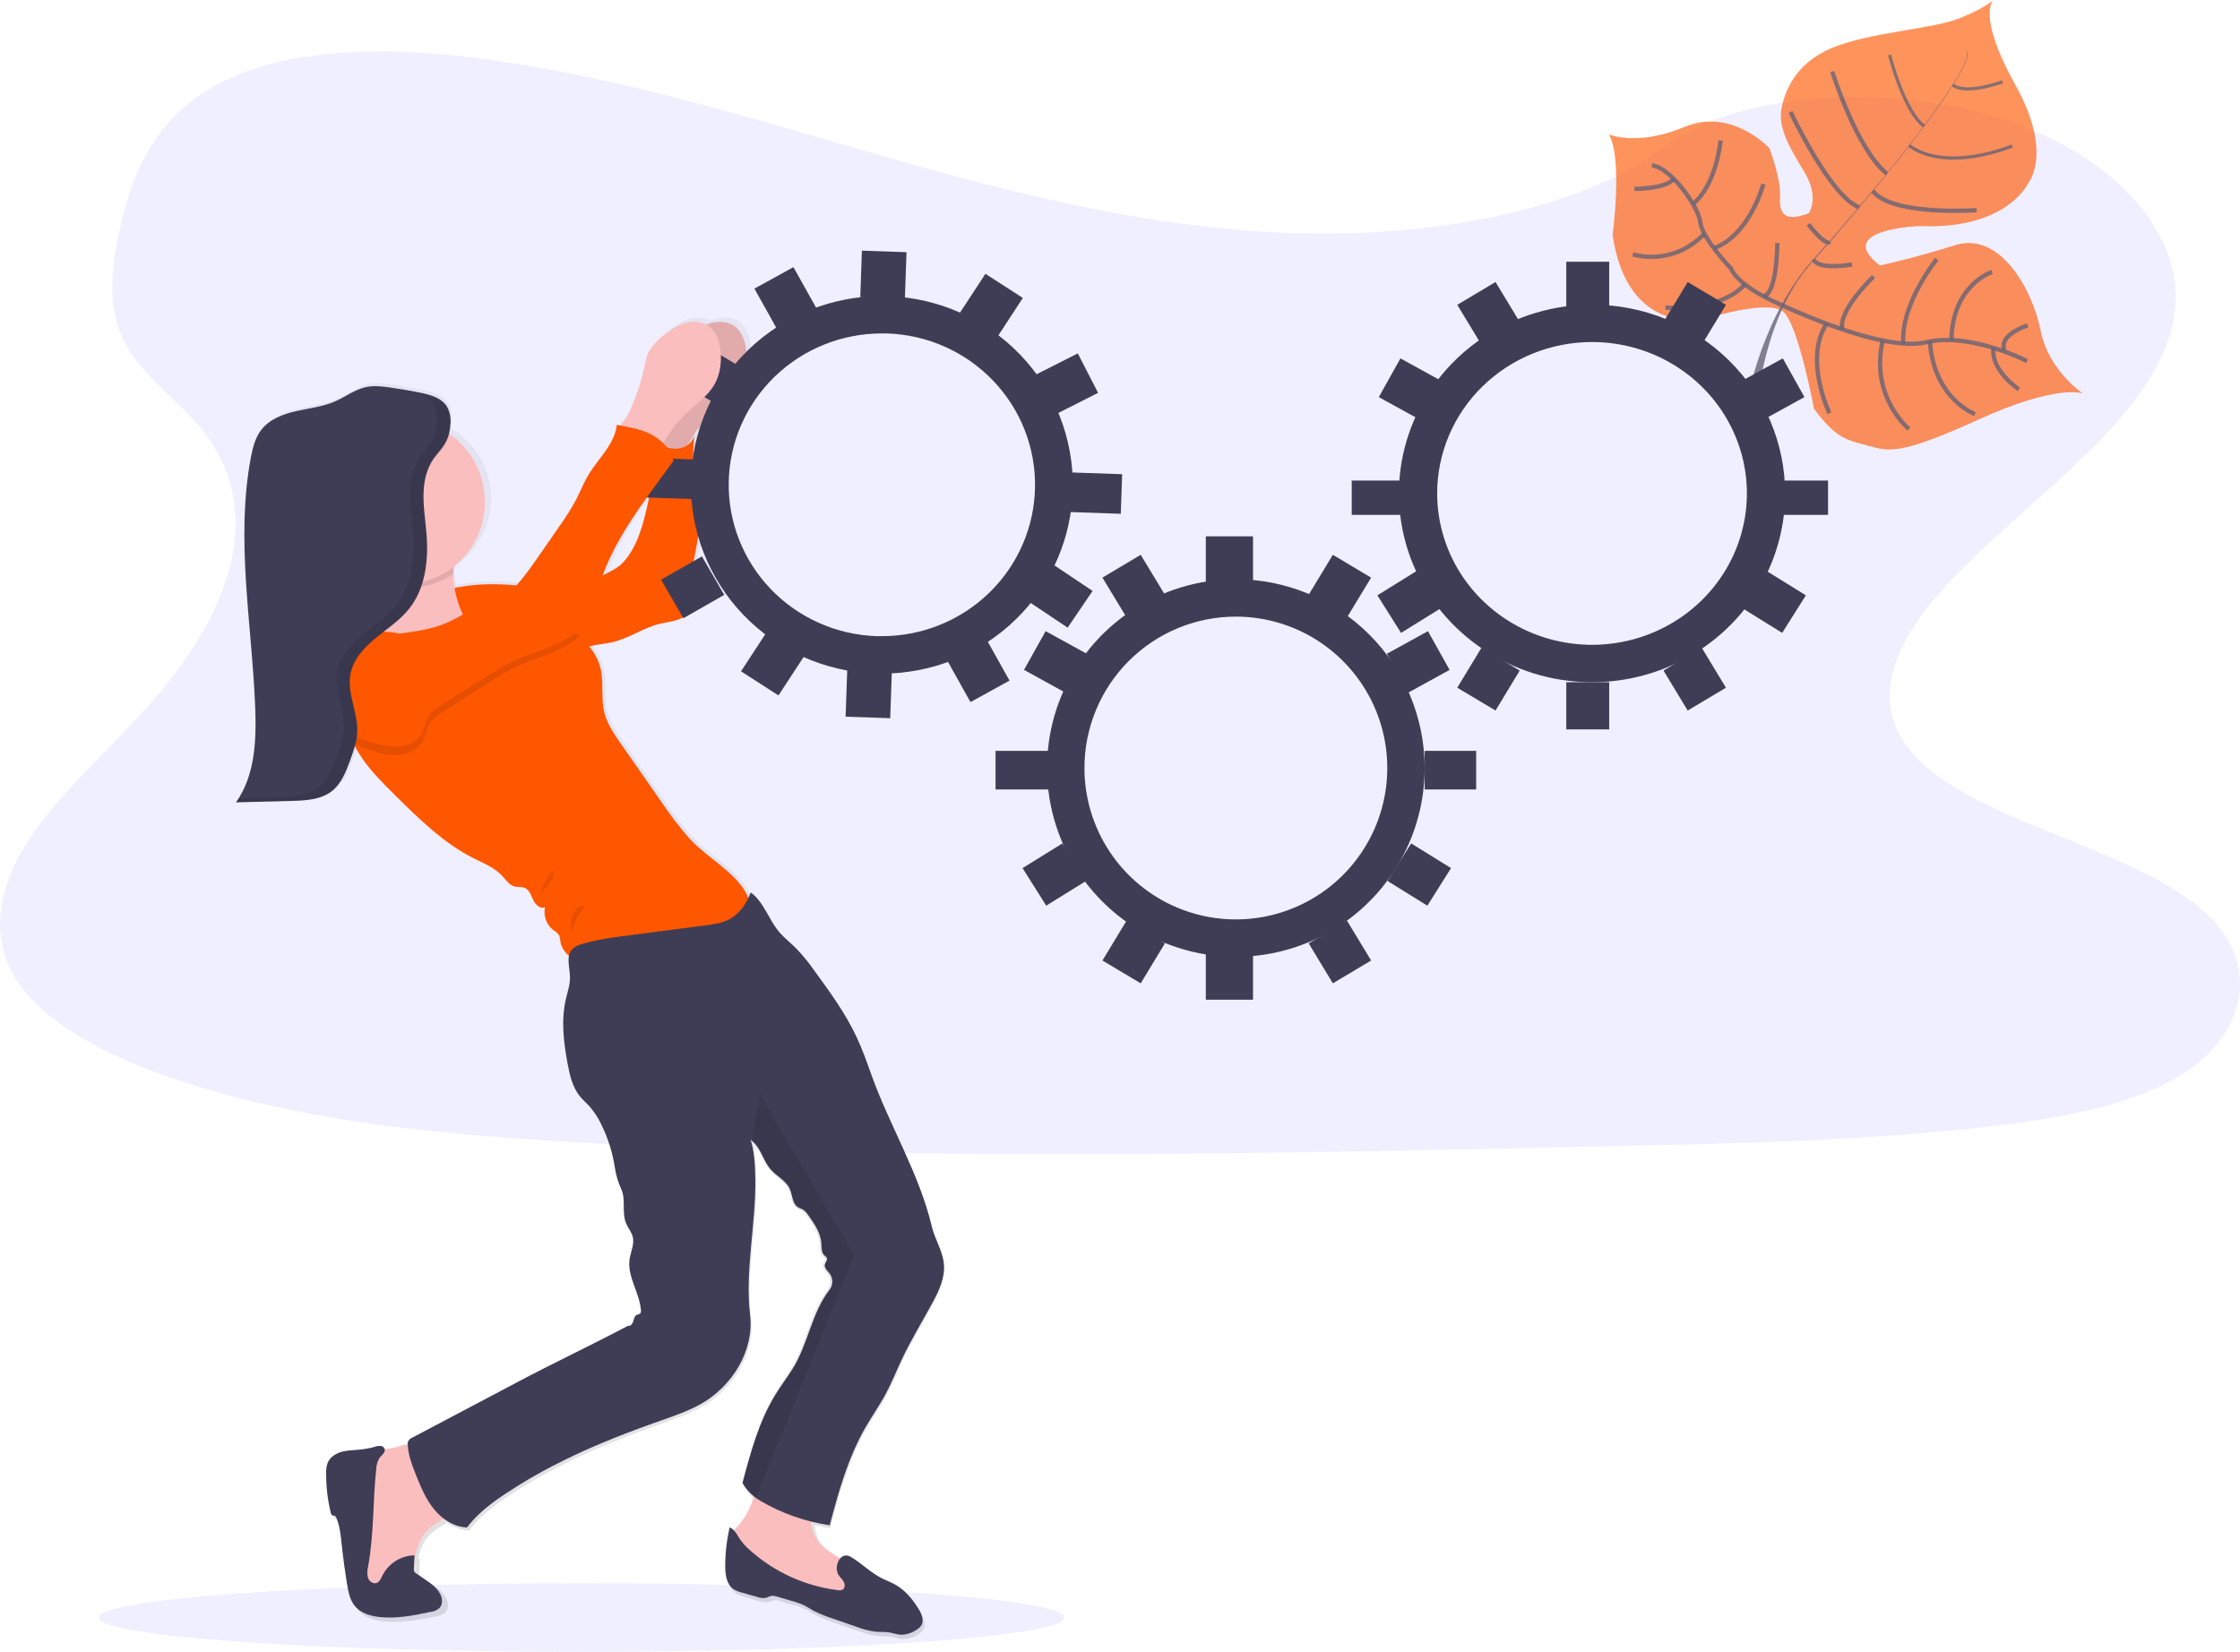 <svg viewBox="0 0 522 385" fill="none" xmlns="http://www.w3.org/2000/svg">
<g id="progress">
<path id="Vector" opacity="0.1" d="M303.287 54.385C269.822 53.53 237.95 45.584 207.516 36.892C177.081 28.199 146.937 18.549 114.274 13.942C93.265 10.978 69.237 10.558 52.314 18.846C36.021 26.812 30.757 40.562 27.929 53.361C25.799 62.97 24.547 73.08 30.38 82.075C34.434 88.321 41.621 93.568 46.595 99.553C63.901 120.368 51.667 146.031 32.919 166.355C24.128 175.887 13.916 184.979 7.127 195.131C0.338 205.283 -2.8 216.903 3.141 227.26C9.025 237.499 23.053 245.224 38.249 250.645C69.113 261.657 105.468 264.805 140.944 266.592C219.45 270.544 298.369 268.829 377.082 267.104C406.214 266.469 435.469 265.829 464.125 262.496C480.04 260.659 496.468 257.735 508.024 250.686C522.688 241.737 526.323 226.584 516.493 215.363C500.009 196.539 454.446 191.86 442.91 171.659C436.571 160.539 443.081 148.156 452.3 137.84C472.072 115.719 505.211 96.312 506.954 71.022C508.153 53.658 492.222 36.262 467.589 28.046C441.772 19.435 405.966 20.515 386.927 34.772C367.305 49.47 332.837 55.122 303.287 54.385Z" fill="#6C63FF"/>
<g id="Group" opacity="0.8">
<path id="Vector_2" opacity="0.8" d="M485.407 91.707C485.407 91.707 479.575 89.356 461.023 97.802C442.47 106.248 440.154 105.175 435.35 103.882C430.547 102.589 427.868 102.287 422.719 95.237C422.719 95.237 419.099 75.703 415.573 72.66C412.046 69.618 397.124 74.389 397.124 74.389C397.124 74.389 379.223 78.474 375.79 54.722C375.79 54.722 378.21 36.825 374.911 31.33C374.911 31.33 381.57 34.178 392.553 29.58C403.535 24.983 412.325 34.537 412.325 34.537C412.325 34.537 415.097 41.654 414.807 45.892C414.518 50.13 416.271 51.731 421.529 49.678C421.529 49.678 424.115 46.046 420.459 40.042C416.803 34.039 414.213 29.565 415.231 24.901C416.25 20.237 419.171 13.777 428.567 10.534C437.962 7.291 450.728 6.686 456.855 4.182C462.982 1.678 464.461 0 464.461 0C464.461 0 460.692 3.751 469.575 19.636C478.458 35.522 472.796 42.423 472.796 42.423C472.796 42.423 468.07 53.599 447.212 52.685C447.212 52.685 427.114 53.414 438.07 61.87C438.07 61.87 445.087 60.453 455.583 57.144C466.08 53.834 473.644 67.493 475.526 76.996C477.408 86.499 485.407 91.707 485.407 91.707Z" fill="#FF5700"/>
<path id="Vector_3" opacity="0.8" d="M458.396 12.027L458.505 11.996C459.311 15.029 450.33 27.21 442.651 36.897L442.563 36.83C453.391 23.166 459.037 14.357 458.396 12.027Z" fill="#444053"/>
<path id="Vector_4" opacity="0.8" d="M442.719 36.63L442.765 36.753C436.633 44.491 428.918 53.727 422.744 60.566C422.155 61.218 421.571 61.901 421.012 62.619L420.831 62.48C421.4 61.777 421.984 61.09 422.574 60.428C428.747 53.578 436.591 44.363 442.719 36.63Z" fill="#444053"/>
<path id="Vector_5" opacity="0.8" d="M420.981 62.275L421.105 62.48C409.869 76.401 409.125 98.013 409.099 98.202L406.731 95.514C406.757 95.298 409.668 76.288 420.981 62.275Z" fill="#444053"/>
<path id="Vector_6" opacity="0.8" d="M472.383 84.159C472.383 84.159 459.135 77.324 448.81 79.777C438.484 82.23 415.242 71.106 415.242 71.106C415.242 71.106 405.371 67.129 403.385 62.593C403.385 62.593 396.617 55.487 396.229 51.818C395.841 48.149 389.233 38.893 384.952 38.559" stroke="#444053" stroke-miterlimit="10"/>
<path id="Vector_7" opacity="0.8" d="M470.464 90.737C470.464 90.737 463.794 86.278 464.57 81.075" stroke="#444053" stroke-miterlimit="10"/>
<path id="Vector_8" opacity="0.8" d="M460.232 96.499C460.232 96.499 450.687 93.061 449.73 79.567" stroke="#444053" stroke-miterlimit="10"/>
<path id="Vector_9" opacity="0.8" d="M444.833 99.988C444.833 99.988 435.712 92.481 438.742 79.361" stroke="#444053" stroke-miterlimit="10"/>
<path id="Vector_10" opacity="0.8" d="M426.328 96.319C426.328 96.319 420.257 83.682 425.661 75.462" stroke="#444053" stroke-miterlimit="10"/>
<path id="Vector_11" opacity="0.8" d="M472.538 75.826C472.538 75.826 465.635 78.002 467.119 81.604" stroke="#444053" stroke-miterlimit="10"/>
<path id="Vector_12" opacity="0.8" d="M464.208 63.399C464.208 63.399 454.973 66.303 454.756 79.269" stroke="#444053" stroke-miterlimit="10"/>
<path id="Vector_13" opacity="0.8" d="M451.333 60.407C451.333 60.407 442.931 70.7 443.525 80.054" stroke="#444053" stroke-miterlimit="10"/>
<path id="Vector_14" opacity="0.8" d="M436.617 64.445C436.617 64.445 428.267 72.363 429.332 76.76" stroke="#444053" stroke-miterlimit="10"/>
<path id="Vector_15" opacity="0.8" d="M431.581 61.649C431.581 61.649 423.753 63.04 422.662 60.489" stroke="#444053" stroke-miterlimit="10"/>
<path id="Vector_16" opacity="0.8" d="M421.411 52.27C421.411 52.27 425.366 57.467 426.385 56.303" stroke="#444053" stroke-miterlimit="10"/>
<path id="Vector_17" opacity="0.8" d="M460.615 48.981C460.615 48.981 440.884 50.402 436.421 44.501" stroke="#444053" stroke-miterlimit="10"/>
<path id="Vector_18" opacity="0.8" d="M417.258 26.081C417.258 26.081 426.519 45.799 433.241 48.314" stroke="#444053" stroke-miterlimit="10"/>
<path id="Vector_19" opacity="0.8" d="M426.979 16.686C426.979 16.686 432.667 34.824 439.709 40.489" stroke="#444053" stroke-miterlimit="10"/>
<path id="Vector_20" opacity="0.8" d="M468.918 34.013C468.918 34.013 453.923 40.401 444.906 33.937" stroke="#444053" stroke-width="0.75" stroke-miterlimit="10"/>
<path id="Vector_21" opacity="0.8" d="M440.34 12.817C440.34 12.817 443.768 26.158 448.386 29.375" stroke="#444053" stroke-width="0.75" stroke-miterlimit="10"/>
<path id="Vector_22" opacity="0.8" d="M466.654 19.062C466.654 19.062 458.22 22.227 455.071 19.801" stroke="#444053" stroke-width="0.75" stroke-miterlimit="10"/>
<path id="Vector_23" opacity="0.8" d="M414.187 56.626C414.187 56.626 414.187 68.248 410.997 69.074" stroke="#444053" stroke-miterlimit="10"/>
<path id="Vector_24" opacity="0.8" d="M388.117 71.685C388.117 71.685 400.785 72.763 406.622 66.277" stroke="#444053" stroke-miterlimit="10"/>
<path id="Vector_25" opacity="0.8" d="M410.919 42.895C410.919 42.895 407.858 54.697 399.404 57.857" stroke="#444053" stroke-miterlimit="10"/>
<path id="Vector_26" opacity="0.8" d="M380.521 59.268C380.521 59.268 389.487 62.347 397.196 54.486" stroke="#444053" stroke-miterlimit="10"/>
<path id="Vector_27" opacity="0.8" d="M400.955 32.761C400.955 32.761 400.107 42.772 394.621 47.457" stroke="#444053" stroke-miterlimit="10"/>
<path id="Vector_28" opacity="0.8" d="M380.862 44.014C380.862 44.014 388.303 44.06 390.045 41.659" stroke="#444053" stroke-miterlimit="10"/>
</g>
<path id="Vector_29" opacity="0.1" d="M135.5 385C197.632 385 248 381.418 248 377C248 372.582 197.632 369 135.5 369C73.368 369 23 372.582 23 377C23 381.418 73.368 385 135.5 385Z" fill="#6C63FF"/>
<path id="Vector_30" d="M201.579 333.607C203.126 330.843 204.978 328.238 206.473 325.437C207.84 322.873 208.908 320.155 210.141 317.519C212.25 313.007 214.85 308.74 217.217 304.35C218.765 301.473 220.261 298.34 219.962 295.088C219.678 292.011 217.862 289.345 217.161 286.37C214.303 274.16 207.428 262.949 203.234 251.139C202.161 248.144 201.119 245.129 199.778 242.236C197.199 236.672 193.589 231.672 189.978 226.713C188.677 224.818 187.228 223.028 185.646 221.359C184.351 220.072 182.896 218.939 181.72 217.544C179.296 214.672 178.161 210.538 175.128 208.313C175.077 208.446 175.02 208.574 174.963 208.708C172.792 203.195 165.509 199.559 161.284 194.99C158.825 192.199 156.562 189.243 154.512 186.143L145.315 172.928C143.732 170.651 142.117 168.312 141.478 165.599C140.694 162.328 141.421 158.84 140.647 155.569C140.153 153.599 139.189 151.777 137.836 150.256C137.924 150.23 138.017 150.194 138.11 150.174C139.863 149.707 141.72 149.625 143.459 149.209C147.25 148.312 150.546 145.902 154.321 144.938C156.25 144.425 158.308 144.322 160.057 143.399C160.907 142.893 161.578 142.136 161.975 141.234C162.373 140.331 162.478 139.328 162.275 138.363C161.052 131.927 164.467 125.404 163.889 118.876C163.735 117.071 163.27 115.312 162.971 113.522C162.275 109.368 162.404 105.111 162.651 100.896C163.828 98.996 165.241 97.251 166.855 95.701C169.176 93.475 171.946 91.598 173.56 88.814C174.969 86.347 175.309 83.368 174.953 80.547C174.7 78.496 173.999 76.337 172.374 75.091C170.749 73.844 168.418 73.752 166.453 74.403C166.179 74.49 165.911 74.598 165.648 74.711C164.827 74.302 163.93 74.064 163.013 74.011C162.096 73.958 161.178 74.092 160.315 74.403C158.355 75.049 156.673 76.337 155.095 77.675C154.159 78.404 153.339 79.269 152.66 80.239C151.665 81.778 151.376 83.675 150.999 85.486C150.199 88.98 149.032 92.382 147.518 95.634C147.239 96.209 146.486 97.24 145.878 98.224L144.774 97.999C144.294 102.568 140.446 105.922 138.105 109.87C136.965 111.788 136.165 113.886 135.139 115.871C133.968 118.031 132.66 120.115 131.224 122.112C129.831 124.163 128.437 126.195 127.041 128.209C125.291 130.854 123.397 133.401 121.367 135.84C119.474 135.686 117.581 135.548 115.693 135.517C112.525 135.472 109.36 135.752 106.249 136.353C106.068 135.265 105.956 134.167 105.914 133.066C105.914 132.999 105.914 132.932 105.914 132.866C105.914 132.599 105.945 132.281 105.981 131.937C108.662 130.152 110.843 127.721 112.322 124.87C113.801 122.019 114.529 118.842 114.438 115.635C114.347 112.429 113.44 109.298 111.801 106.534C110.162 103.771 107.846 101.466 105.068 99.834C105.17 99.258 105.236 98.675 105.264 98.091C105.264 97.747 105.264 97.398 105.264 97.065C105.264 96.891 105.264 96.716 105.228 96.552C105.196 96.207 105.137 95.864 105.052 95.527C105.011 95.363 104.965 95.198 104.908 95.014C104.798 94.692 104.655 94.383 104.48 94.091C104.469 94.073 104.457 94.056 104.444 94.04C104.377 93.932 104.31 93.824 104.232 93.722C104.155 93.619 104.165 93.639 104.134 93.598C104.08 93.523 104.021 93.451 103.959 93.383L103.83 93.25C103.773 93.188 103.716 93.127 103.654 93.07L103.51 92.942L103.33 92.783L103.164 92.66L102.979 92.522L102.798 92.403L102.613 92.286C102.551 92.245 102.484 92.209 102.417 92.173L102.226 92.065L102.019 91.963L101.829 91.87L101.602 91.773L101.416 91.691L101.168 91.598L100.993 91.532L100.725 91.439L100.565 91.388L100.271 91.296L100.132 91.255L99.812 91.168L99.688 91.132L99.353 91.05L99.255 91.024L98.883 90.942H98.822L98.275 90.824C96.016 90.362 93.743 89.964 91.456 89.629C89.584 89.352 87.665 89.116 85.818 89.532C83.27 90.096 81.145 91.809 78.762 92.87C75.946 94.132 72.82 94.465 69.818 95.157C66.816 95.85 63.727 97.034 61.844 99.481C60.41 101.347 59.837 103.722 59.409 106.035C55.84 125.337 59.688 145.138 60.415 164.758C60.699 172.394 60.353 180.559 56 186.81L68.678 186.477C69.287 186.477 69.901 186.441 70.52 186.405C71.139 186.369 71.758 186.323 72.366 186.251C73.974 186.101 75.536 185.636 76.962 184.882C77.622 184.508 78.225 184.042 78.752 183.497C80.475 181.733 81.393 179.266 82.233 176.907C82.517 176.112 82.801 175.307 83.054 174.497C83.157 174.158 83.255 173.82 83.342 173.471L83.384 173.307L83.528 173.374C84.044 174.338 84.627 175.282 85.246 176.194C87.459 179.435 90.264 182.205 93.05 184.959C98.584 190.42 104.242 195.979 111.18 199.487C113.522 200.661 116.054 201.651 117.839 203.59C118.716 204.528 119.474 205.733 120.717 206.056C121.491 206.256 122.342 206.056 123.079 206.385C124.163 206.836 124.56 208.133 125.06 209.2C125.56 210.267 126.69 211.354 127.763 210.867C127.562 211.857 127.645 212.884 128.002 213.829C128.36 214.775 128.977 215.602 129.785 216.215C130.304 216.502 130.752 216.902 131.095 217.385C131.26 217.825 131.351 218.289 131.363 218.759C131.584 220.069 132.279 221.253 133.318 222.087C132.312 223.744 133.117 226.118 133.143 228.185C133.143 229.918 132.57 231.59 132.178 233.277C131.038 238.226 131.662 243.406 132.591 248.395C133.106 251.149 133.762 254.001 135.567 256.139C136.155 256.831 136.856 257.431 137.475 258.103C138.657 259.427 139.639 260.914 140.39 262.519C141.955 265.696 143.021 269.092 143.551 272.591C143.801 274.346 144.304 276.056 145.047 277.668C146.177 280.119 145.145 283.134 146.156 285.637C146.615 286.76 147.461 287.719 147.734 288.893C148.121 290.601 147.219 292.309 146.976 294.047C146.388 298.119 149.344 301.899 149.612 306.001C149.656 306.242 149.604 306.49 149.468 306.694C149.266 306.919 148.921 306.914 148.647 307.042C148.132 307.289 147.992 307.981 147.827 308.555C147.662 309.13 147.198 309.781 146.626 309.606C138.151 314.114 129.377 318.278 120.903 322.786L117.034 324.837L96.346 335.827C96.094 335.951 95.883 336.143 95.737 336.381C95.59 336.618 95.513 336.892 95.515 337.171C95.515 337.417 95.546 337.684 95.567 337.915C94.117 338.274 92.725 338.704 91.734 338.884C91.327 338.961 90.919 339.038 90.517 339.125C90.615 338.969 90.678 338.794 90.703 338.612C90.704 338.359 90.612 338.115 90.444 337.925C90.275 337.736 90.042 337.615 89.79 337.586C89.284 337.537 88.774 337.603 88.299 337.781C87.117 338.103 85.909 338.324 84.689 338.443C83.239 338.581 81.764 338.576 80.361 338.956C78.958 339.335 77.576 340.181 77.008 341.52C76.725 342.294 76.598 343.117 76.637 343.94C76.606 347.11 76.984 350.271 77.761 353.346C77.774 353.468 77.814 353.585 77.879 353.689C77.945 353.793 78.033 353.881 78.138 353.946C78.319 354.017 78.535 353.946 78.716 354.028C78.875 354.123 78.994 354.272 79.051 354.448C79.918 356.407 80.119 358.592 80.351 360.725C80.695 363.888 81.13 367.041 81.656 370.187C81.965 372.023 82.347 373.941 83.549 375.356C84.869 376.895 86.958 377.577 88.975 377.848C93.23 378.418 97.527 377.561 101.725 376.684C102.509 376.52 103.35 376.32 103.876 375.715C104.261 375.232 104.445 374.621 104.392 374.007C104.294 371.9 102.365 370.418 100.611 369.233L98.218 367.587C98.014 367.479 97.852 367.306 97.758 367.096C97.665 366.886 97.645 366.65 97.702 366.428L97.857 363.315H97.393C97.909 361.12 98.739 359.012 100.364 357.505C101.483 356.479 102.943 355.761 104.114 354.828C105.616 355.976 107.435 356.64 109.328 356.73C112.423 352.587 116.782 349.766 121.14 346.986C124.68 344.763 128.339 342.733 132.101 340.904C135.147 339.407 138.242 338.003 141.385 336.694C145.821 334.838 150.339 333.181 154.863 331.566C157.88 330.489 160.923 329.427 163.704 327.837C170.925 323.689 176.026 315.407 175.051 307.114C173.823 296.652 176.449 285.75 176.274 275.216C176.222 272.139 176.108 269.062 175.17 266.114C175.388 266.268 175.593 266.439 175.784 266.626C177.661 268.37 178.115 271.139 179.91 273.129C181.308 274.693 183.433 275.693 184.279 277.601C184.923 279.062 184.831 281.037 186.177 281.878C186.559 282.119 187.012 282.221 187.394 282.457C187.851 282.781 188.235 283.195 188.524 283.673C189.952 285.698 191.433 287.868 191.588 290.34C191.655 291.319 191.562 292.452 192.284 293.114C192.49 293.304 192.753 293.442 192.862 293.699C193.088 294.211 192.49 294.755 192.387 295.324C192.237 296.114 193.021 296.714 193.506 297.376C193.911 297.927 194.129 298.593 194.129 299.276C194.129 299.958 193.911 300.624 193.506 301.176C189.277 306.637 188.513 313.996 184.815 319.837C183.536 321.853 182.112 323.761 180.874 325.802C177.068 332.068 175.144 339.268 173.277 346.361C174.074 347.742 175.155 348.94 176.449 349.879C175.75 352.267 174.545 354.479 172.916 356.366C172.5 356.827 172.111 357.312 171.75 357.817C171.447 357.437 171.051 357.14 170.6 356.956C169.921 359.9 169.575 362.91 169.568 365.93C169.568 367.92 169.842 370.192 171.466 371.341C172.115 371.747 172.828 372.04 173.576 372.207L177.114 373.233C177.737 373.47 178.412 373.536 179.069 373.423C179.487 373.305 179.858 373.048 180.286 372.966C180.752 372.918 181.222 372.98 181.658 373.146L184.717 374.033C185.751 374.307 186.762 374.662 187.74 375.095C188.611 375.51 189.416 376.048 190.272 376.51C191.696 377.225 193.174 377.829 194.693 378.315L199.964 380.12C201.433 380.699 202.968 381.095 204.534 381.3C205.617 381.392 206.716 381.3 207.784 381.484C208.599 381.623 209.388 381.915 210.208 381.997C211.569 382.037 212.907 381.642 214.025 380.869C214.461 380.624 214.838 380.286 215.129 379.879C215.902 378.679 215.237 377.095 214.484 375.884C213.086 373.638 211.337 371.536 209.032 370.243C208.098 369.73 207.087 369.351 206.123 368.879C203.379 367.546 201.31 365.32 198.716 363.797C198.385 363.563 197.983 363.45 197.578 363.477C197.172 363.504 196.789 363.67 196.493 363.946C194.337 362.556 192.005 361.197 190.819 358.935C190.29 357.844 189.942 356.675 189.787 355.474C191 355.761 192.222 355.987 193.455 356.187C195.461 348.453 197.653 340.581 201.579 333.607ZM152.026 114.891C151.923 115.471 151.809 116.045 151.685 116.619C150.654 121.435 149.179 126.83 145.805 130.414C144.696 131.465 143.407 132.311 141.999 132.912L141.622 133.096C144.052 126.645 147.92 120.665 152.026 114.891Z" fill="url(#paint0_linear)"/>
<path id="Vector_31" d="M155.963 86.377C156.345 84.594 156.635 82.725 157.633 81.187C158.315 80.221 159.139 79.36 160.078 78.633C161.661 77.31 163.351 76.038 165.321 75.395C167.291 74.751 169.608 74.838 171.262 76.074C172.917 77.31 173.615 79.44 173.873 81.473C174.225 84.267 173.873 87.209 172.472 89.646C170.869 92.409 168.087 94.243 165.75 96.46C164.057 98.06 162.585 99.874 161.371 101.854C160.819 102.886 160.149 103.852 159.375 104.734C158.983 105.173 158.492 105.515 157.941 105.733C157.391 105.95 156.796 106.037 156.206 105.986C155.208 105.828 154.396 105.143 153.621 104.489C152.664 103.662 150.089 102.186 150.001 100.873C149.939 99.811 151.951 97.4 152.442 96.403C153.97 93.193 155.15 89.832 155.963 86.377V86.377Z" fill="#FBBEBE"/>
<path id="Vector_32" opacity="0.1" d="M155.963 86.377C156.345 84.594 156.635 82.725 157.633 81.187C158.315 80.221 159.139 79.36 160.078 78.633C161.661 77.31 163.351 76.038 165.321 75.395C167.291 74.751 169.608 74.838 171.262 76.074C172.917 77.31 173.615 79.44 173.873 81.473C174.225 84.267 173.873 87.209 172.472 89.646C170.869 92.409 168.087 94.243 165.75 96.46C164.057 98.06 162.585 99.874 161.371 101.854C160.819 102.886 160.149 103.852 159.375 104.734C158.983 105.173 158.492 105.515 157.941 105.733C157.391 105.95 156.796 106.037 156.206 105.986C155.208 105.828 154.396 105.143 153.621 104.489C152.664 103.662 150.089 102.186 150.001 100.873C149.939 99.811 151.951 97.4 152.442 96.403C153.97 93.193 155.15 89.832 155.963 86.377V86.377Z" fill="black"/>
<path id="Vector_33" d="M103 137.701C107.063 136.618 111.255 136.104 115.459 136.175C122.471 136.277 129.692 137.981 136.37 135.824C138.094 135.224 139.77 134.495 141.385 133.642C142.728 132.97 144.097 132.278 145.127 131.179C148.448 127.648 149.878 122.332 150.917 117.585C151.957 112.839 152.226 107.965 152.494 103.116C154.223 103.925 156.044 104.724 157.961 104.561C159.877 104.398 161.789 102.933 161.779 101C161.495 105.492 161.272 110.041 162.027 114.477C162.321 116.237 162.778 117.972 162.935 119.753C163.503 126.183 160.141 132.609 161.343 138.953C161.541 139.905 161.437 140.895 161.046 141.784C160.655 142.674 159.996 143.418 159.162 143.913C157.438 144.844 155.41 144.961 153.514 145.44C149.797 146.391 146.552 148.762 142.82 149.647C141.08 150.059 139.27 150.156 137.556 150.598C135.092 151.249 132.856 152.664 130.346 153.112C128.465 153.447 126.528 153.218 124.626 153.381C122.973 153.519 121.351 153.956 119.693 153.997C115.636 154.099 111.798 151.794 109.1 148.736C106.402 145.679 104.694 141.405 103 137.701Z" fill="#FF5700"/>
<path id="Vector_34" opacity="0.1" d="M103 137.701C107.063 136.618 111.255 136.104 115.459 136.175C122.471 136.277 129.692 137.981 136.37 135.824C138.094 135.224 139.77 134.495 141.385 133.642C142.728 132.97 144.097 132.278 145.127 131.179C148.448 127.648 149.878 122.332 150.917 117.585C151.957 112.839 152.226 107.965 152.494 103.116C154.223 103.925 156.044 104.724 157.961 104.561C159.877 104.398 161.789 102.933 161.779 101C161.495 105.492 161.272 110.041 162.027 114.477C162.321 116.237 162.778 117.972 162.935 119.753C163.503 126.183 160.141 132.609 161.343 138.953C161.541 139.905 161.437 140.895 161.046 141.784C160.655 142.674 159.996 143.418 159.162 143.913C157.438 144.844 155.41 144.961 153.514 145.44C149.797 146.391 146.552 148.762 142.82 149.647C141.08 150.059 139.27 150.156 137.556 150.598C135.092 151.249 132.856 152.664 130.346 153.112C128.465 153.447 126.528 153.218 124.626 153.381C122.973 153.519 121.351 153.956 119.693 153.997C115.636 154.099 111.798 151.794 109.1 148.736C106.402 145.679 104.694 141.405 103 137.701Z" fill="#FF5700"/>
<path id="Vector_35" d="M288 143.714C294.979 143.714 301.802 145.784 307.604 149.661C313.407 153.539 317.93 159.05 320.601 165.498C323.271 171.946 323.97 179.041 322.608 185.886C321.246 192.731 317.885 199.018 312.949 203.953C308.014 208.887 301.726 212.248 294.881 213.609C288.036 214.97 280.941 214.27 274.493 211.599C268.045 208.927 262.535 204.404 258.658 198.6C254.782 192.797 252.713 185.974 252.714 178.995C252.715 169.637 256.433 160.663 263.051 154.047C269.668 147.431 278.642 143.714 288 143.714ZM288 135C279.297 135 270.79 137.581 263.554 142.416C256.319 147.251 250.679 154.123 247.349 162.163C244.019 170.203 243.148 179.051 244.846 187.586C246.544 196.121 250.735 203.961 256.889 210.114C263.043 216.268 270.884 220.458 279.419 222.155C287.955 223.852 296.802 222.98 304.842 219.649C312.881 216.318 319.753 210.678 324.587 203.441C329.421 196.205 332.001 187.697 332 178.995C331.986 167.33 327.346 156.147 319.097 147.899C310.849 139.651 299.665 135.012 288 135Z" fill="#3F3D56"/>
<path id="Vector_36" d="M292 125H281V136H292V125Z" fill="#3F3D56"/>
<path id="Vector_37" d="M319.519 134.624L310.602 129.307L304.961 138.622L313.879 143.939L319.519 134.624Z" fill="#3F3D56"/>
<path id="Vector_38" d="M337.807 156.132L332.763 147.103L323.185 152.372L328.228 161.401L337.807 156.132Z" fill="#3F3D56"/>
<path id="Vector_39" d="M332.627 211.084L338.14 202.329L328.852 196.57L323.339 205.325L332.627 211.084Z" fill="#3F3D56"/>
<path id="Vector_40" d="M248.203 161.397L253.247 152.368L243.669 147.1L238.625 156.129L248.203 161.397Z" fill="#3F3D56"/>
<path id="Vector_41" d="M253.094 205.321L247.581 196.566L238.294 202.325L243.807 211.08L253.094 205.321Z" fill="#3F3D56"/>
<path id="Vector_42" d="M262.548 143.939L271.465 138.622L265.825 129.306L256.907 134.624L262.548 143.939Z" fill="#3F3D56"/>
<path id="Vector_43" d="M292 222H281V233H292V222Z" fill="#3F3D56"/>
<path id="Vector_44" d="M313.88 214.546L304.963 219.863L310.603 229.178L319.521 223.861L313.88 214.546Z" fill="#3F3D56"/>
<path id="Vector_45" d="M256.909 223.862L265.826 229.179L271.467 219.864L262.549 214.547L256.909 223.862Z" fill="#3F3D56"/>
<path id="Vector_46" d="M245 175H232V184H245V175Z" fill="#3F3D56"/>
<path id="Vector_47" d="M332 184H344V175H332V184Z" fill="#3F3D56"/>
<path id="Vector_48" d="M371 79.714C378.138 79.714 385.115 81.784 391.05 85.661C396.985 89.538 401.61 95.05 404.342 101.498C407.073 107.946 407.787 115.041 406.394 121.886C405.001 128.731 401.564 135.018 396.516 139.953C391.469 144.887 385.038 148.248 378.037 149.609C371.036 150.97 363.78 150.27 357.186 147.599C350.592 144.927 344.956 140.404 340.991 134.6C337.027 128.797 334.911 121.974 334.912 114.995C334.913 105.637 338.716 96.663 345.484 90.047C352.251 83.431 361.43 79.714 371 79.714V79.714ZM371 71C362.1 71 353.399 73.581 345.999 78.416C338.598 83.251 332.831 90.123 329.425 98.163C326.019 106.203 325.128 115.051 326.865 123.586C328.602 132.121 332.888 139.961 339.182 146.114C345.476 152.268 353.495 156.458 362.224 158.155C370.954 159.852 380.002 158.98 388.224 155.649C396.447 152.318 403.475 146.678 408.419 139.441C413.363 132.205 416.001 123.697 416 114.995C415.986 103.33 411.24 92.147 402.804 83.899C394.368 75.651 382.93 71.012 371 71V71Z" fill="#3F3D56"/>
<path id="Vector_49" d="M375 61H365V72H375V61Z" fill="#3F3D56"/>
<path id="Vector_50" d="M402.212 71.043L393.294 65.725L387.654 75.041L396.571 80.358L402.212 71.043Z" fill="#3F3D56"/>
<path id="Vector_51" d="M420.498 92.552L415.455 83.523L405.876 88.791L410.92 97.821L420.498 92.552Z" fill="#3F3D56"/>
<path id="Vector_52" d="M415.314 147.507L420.827 138.752L411.54 132.993L406.027 141.748L415.314 147.507Z" fill="#3F3D56"/>
<path id="Vector_53" d="M330.889 97.825L335.933 88.796L326.354 83.527L321.311 92.557L330.889 97.825Z" fill="#3F3D56"/>
<path id="Vector_54" d="M335.781 141.747L330.268 132.992L320.981 138.751L326.494 147.505L335.781 141.747Z" fill="#3F3D56"/>
<path id="Vector_55" d="M345.237 80.359L354.154 75.042L348.514 65.726L339.596 71.043L345.237 80.359Z" fill="#3F3D56"/>
<path id="Vector_56" d="M375 159H365V170H375V159Z" fill="#3F3D56"/>
<path id="Vector_57" d="M396.569 150.97L387.652 156.287L393.292 165.602L402.21 160.285L396.569 150.97Z" fill="#3F3D56"/>
<path id="Vector_58" d="M339.594 160.282L348.512 165.599L354.152 156.284L345.235 150.967L339.594 160.282Z" fill="#3F3D56"/>
<path id="Vector_59" d="M328 112H315V120H328V112Z" fill="#3F3D56"/>
<path id="Vector_60" d="M414 120H426V112H414V120Z" fill="#3F3D56"/>
<path id="Vector_61" d="M205.487 77.714C205.907 77.714 206.327 77.714 206.746 77.714C216.096 78.029 224.947 81.965 231.391 88.674C237.835 95.382 241.357 104.327 241.198 113.579C241.039 122.832 237.211 131.653 230.54 138.141C223.87 144.629 214.889 148.265 205.534 148.266C205.114 148.266 204.694 148.266 204.269 148.266C194.919 147.95 186.068 144.014 179.624 137.305C173.18 130.596 169.658 121.651 169.818 112.398C169.978 103.145 173.806 94.324 180.478 87.836C187.15 81.349 196.131 77.713 205.487 77.714V77.714ZM205.487 69C193.821 68.999 182.621 73.531 174.301 81.62C165.981 89.709 161.206 100.708 161.007 112.246C160.807 123.785 165.197 134.939 173.233 143.305C181.268 151.672 192.304 156.581 203.964 156.974C204.482 156.974 205 157 205.518 157C217.184 157 228.383 152.467 236.702 144.377C245.021 136.288 249.794 125.289 249.994 113.751C250.193 102.213 245.802 91.06 237.767 82.694C229.731 74.328 218.695 69.419 207.036 69.026C206.518 69.026 206 69 205.482 69H205.487Z" fill="#3F3D56"/>
<path id="Vector_62" d="M211.25 58.78L200.853 58.421L200.473 69.282L210.87 69.641L211.25 58.78Z" fill="#3F3D56"/>
<path id="Vector_63" d="M238.363 69.438L229.637 63.817L223.674 72.932L232.4 78.553L238.363 69.438Z" fill="#3F3D56"/>
<path id="Vector_64" d="M255.89 91.562L251.165 82.365L241.408 87.3L246.133 96.498L255.89 91.562Z" fill="#3F3D56"/>
<path id="Vector_65" d="M248.797 146.288L254.613 137.729L245.533 131.653L239.717 140.213L248.797 146.288Z" fill="#3F3D56"/>
<path id="Vector_66" d="M166.155 93.733L171.511 84.883L162.123 79.288L156.767 88.138L166.155 93.733Z" fill="#3F3D56"/>
<path id="Vector_67" d="M168.78 138.65L163.578 129.669L154.05 135.102L159.252 144.084L168.78 138.65Z" fill="#3F3D56"/>
<path id="Vector_68" d="M181.114 76.771L190.212 71.765L184.901 62.261L175.803 67.267L181.114 76.771Z" fill="#3F3D56"/>
<path id="Vector_69" d="M207.832 156.528L197.435 156.17L197.054 167.031L207.451 167.389L207.832 156.528Z" fill="#3F3D56"/>
<path id="Vector_70" d="M229.944 149.123L220.846 154.13L226.157 163.634L235.255 158.627L229.944 149.123Z" fill="#3F3D56"/>
<path id="Vector_71" d="M172.687 156.459L181.413 162.08L187.376 152.965L178.65 147.343L172.687 156.459Z" fill="#3F3D56"/>
<path id="Vector_72" d="M162.443 107.117L149.855 106.683L149.532 115.914L162.12 116.348L162.443 107.117Z" fill="#3F3D56"/>
<path id="Vector_73" d="M248.595 119.315L261.183 119.749L261.506 110.519L248.918 110.085L248.595 119.315Z" fill="#3F3D56"/>
<path id="Vector_74" d="M91.113 337.544C89.817 337.701 88.561 338.092 87.405 338.696C85.836 339.651 84.868 341.336 84.178 343.036C82.447 347.303 82.086 351.986 82.013 356.597C81.95 360.311 82.076 364.113 83.409 367.577C83.775 368.673 84.409 369.661 85.255 370.451C85.999 371.034 86.861 371.45 87.781 371.671C89.769 372.193 92.075 372.193 93.701 370.941C95.511 369.527 95.966 367.039 96.348 364.781C96.871 361.735 97.598 358.522 99.867 356.399C101.551 354.834 103.962 354.052 105.186 352.112C106.645 349.806 105.877 346.797 104.946 344.23C104.135 342.008 102.948 337.497 100.615 336.36C98.283 335.223 93.539 337.106 91.113 337.544Z" fill="#FBBEBE"/>
<path id="Vector_75" d="M175.531 349.213C174.831 351.616 173.59 353.837 171.896 355.717C170.858 356.866 169.585 358.261 170.131 359.687C170.352 360.17 170.682 360.598 171.097 360.941C178.71 368.171 189.36 371.687 199.928 372.966C200.098 373.011 200.278 373.011 200.448 372.966C200.759 372.83 200.832 372.463 200.873 372.125C201.042 371.057 201.042 369.969 200.873 368.901C200.354 366.382 198.095 364.634 195.883 363.254C193.671 361.873 191.251 360.533 190.015 358.281C188.457 355.48 189.127 351.833 187.294 349.213C185.808 347.082 183.051 346.191 180.434 345.773C179.525 345.637 177.593 344.669 176.799 345.118C175.988 345.571 175.807 348.337 175.531 349.213Z" fill="#FBBEBE"/>
<path id="Vector_76" d="M89.676 338.038C89.677 337.786 89.588 337.543 89.424 337.355C89.261 337.166 89.035 337.046 88.79 337.017C88.299 336.966 87.804 337.03 87.342 337.206C86.194 337.524 85.021 337.742 83.837 337.859C82.43 337.997 80.993 337.992 79.626 338.369C78.258 338.747 76.921 339.579 76.366 340.921C76.095 341.688 75.973 342.501 76.005 343.315C75.977 346.447 76.344 349.571 77.097 352.608C77.11 352.73 77.15 352.847 77.214 352.95C77.279 353.054 77.365 353.141 77.467 353.205C77.642 353.277 77.853 353.205 78.028 353.287C78.182 353.38 78.298 353.527 78.354 353.7C79.2 355.64 79.395 357.783 79.621 359.906C79.954 363.033 80.377 366.149 80.888 369.256C81.188 371.068 81.558 372.971 82.73 374.359C84.012 375.89 86.045 376.549 88.003 376.819C92.14 377.381 96.316 376.533 100.402 375.666C101.181 375.586 101.914 375.252 102.49 374.711C102.864 374.235 103.043 373.63 102.991 373.022C102.896 370.94 101.018 369.45 99.316 368.307L96.972 366.699C96.808 366.607 96.668 366.478 96.561 366.321C96.45 366.083 96.41 365.817 96.446 365.556L96.597 362.494C95.04 362.519 93.519 362.974 92.196 363.811C90.873 364.648 89.798 365.834 89.085 367.245C88.76 367.903 88.454 368.674 87.778 368.929C86.942 369.251 86.01 368.531 85.73 367.669C85.535 366.778 85.561 365.852 85.805 364.974C87.177 357.482 86.857 349.781 87.693 342.207C87.745 341.357 88.001 340.534 88.439 339.809C88.845 339.237 89.601 338.737 89.676 338.038Z" fill="#3F3D56"/>
<path id="Vector_77" d="M195.378 367.02C195.733 367.608 196.284 368.051 196.614 368.659C196.943 369.266 196.938 370.153 196.346 370.498C195.997 370.652 195.607 370.692 195.234 370.611C187.674 369.672 180.577 366.46 174.88 361.399C173.934 360.6 173.097 359.68 172.388 358.664C171.724 357.633 171.163 356.422 170.03 356C169.353 358.937 169.007 361.94 169 364.954C169 366.938 169.273 369.205 170.895 370.354C171.545 370.757 172.259 371.048 173.006 371.214L176.543 372.213C177.167 372.449 177.842 372.515 178.5 372.404C178.917 372.291 179.288 372.028 179.715 371.951C180.181 371.901 180.651 371.961 181.09 372.126L184.143 373.017C185.176 373.28 186.187 373.625 187.166 374.048C188.036 374.46 188.844 375.001 189.694 375.459C191.118 376.174 192.597 376.775 194.117 377.257L199.492 379.122C200.961 379.703 202.497 380.097 204.064 380.297C205.146 380.39 206.242 380.297 207.313 380.482C208.127 380.621 208.915 380.915 209.739 380.998C211.096 381.035 212.43 380.64 213.549 379.869C213.985 379.625 214.362 379.29 214.656 378.885C215.428 377.685 214.764 376.103 214.007 374.892C212.612 372.656 210.866 370.56 208.559 369.282C207.622 368.767 206.613 368.385 205.65 367.917C202.911 366.587 200.836 364.367 198.246 362.847C195.8 361.425 194.225 365.129 195.378 367.02Z" fill="#3F3D56"/>
<path id="Vector_78" d="M120 151.954C117.18 153.932 113.95 155.215 110.562 155.702C108.79 155.927 107.005 156.025 105.219 155.995C97.775 155.985 90.343 155.352 83 154.1C85.924 150.811 88.879 147.314 89.984 143.002C90.531 140.728 90.644 138.367 90.316 136.049C89.873 133.075 89.179 130.146 88.24 127.295C91.373 127.467 94.513 127.385 97.632 127.05C99.412 126.867 103.767 125.212 105.301 126.465C106.738 127.629 105.654 131.748 105.628 133.648C105.628 133.716 105.628 133.784 105.628 133.851C105.709 136.736 106.318 139.579 107.423 142.235C109.673 147.371 114.483 151.589 120 151.954Z" fill="#FBBEBE"/>
<path id="Vector_79" opacity="0.1" d="M105.586 133.815C103.323 135.342 100.77 136.351 98.098 136.774C95.426 137.197 92.698 137.025 90.096 136.268C89.649 133.23 88.948 130.237 88 127.323C91.163 127.499 94.334 127.415 97.485 127.073C99.281 126.886 103.68 125.195 105.229 126.475C106.706 127.665 105.611 131.873 105.586 133.815Z" fill="black"/>
<path id="Vector_80" d="M94.5 136C104.717 136 113 127.493 113 117C113 106.507 104.717 98 94.5 98C84.283 98 76 106.507 76 117C76 127.493 84.283 136 94.5 136Z" fill="#FBBEBE"/>
<path id="Vector_81" d="M175 212.359C175.01 213.894 174.622 215.406 173.873 216.744C173.125 218.083 172.042 219.203 170.731 219.993C169.268 220.765 167.699 221.317 166.075 221.63C157.414 223.709 148.541 225.419 139.648 224.909C137.723 224.8 135.767 224.571 134.039 223.724C132.311 222.877 130.837 221.292 130.578 219.38C130.567 218.907 130.474 218.439 130.304 217.997C129.961 217.51 129.512 217.108 128.99 216.823C128.19 216.206 127.578 215.375 127.225 214.426C126.872 213.477 126.792 212.447 126.993 211.454C125.911 211.938 124.784 210.846 124.276 209.771C123.769 208.695 123.371 207.396 122.285 206.944C121.545 206.626 120.691 206.814 119.91 206.611C118.663 206.289 117.902 205.052 117.023 204.127C115.228 202.199 112.682 201.201 110.333 200.016C103.364 196.487 97.683 190.895 92.122 185.397C89.323 182.627 86.503 179.836 84.284 176.562C83.657 175.642 83.094 174.697 82.561 173.725C80.878 170.484 79.419 167.131 78.194 163.689C77.49 161.85 76.776 159.906 77.066 157.973C77.092 157.796 77.128 157.619 77.17 157.453C77.53 156.197 78.112 155.016 78.887 153.966C80.812 151.123 83.337 148.431 86.648 147.558C89.959 146.685 93.265 147.74 96.628 148.457C97.745 148.707 98.877 148.88 100.017 148.977C103.582 149.232 107.11 148.27 110.556 147.314L114.312 146.274C116.195 145.755 117.137 143.468 119.041 143.068C119.891 142.945 120.758 142.989 121.591 143.198C125.456 143.936 129.352 144.887 132.751 146.862C133.508 147.303 134.232 147.798 134.919 148.343C137.34 150.266 139.254 152.828 139.958 155.821C140.734 159.111 140.005 162.624 140.791 165.914C141.433 168.632 143.057 171.002 144.651 173.293L153.896 186.556C155.96 189.677 158.233 192.653 160.7 195.463C165.656 200.884 174.876 204.984 175 212.359Z" fill="#FF5700"/>
<path id="Vector_82" d="M149.968 86.377C150.351 84.594 150.635 82.725 151.633 81.187C152.315 80.221 153.139 79.36 154.078 78.633C155.666 77.31 157.351 76.038 159.321 75.395C161.291 74.751 163.608 74.838 165.262 76.074C166.917 77.31 167.615 79.44 167.873 81.473C168.225 84.267 167.873 87.209 166.472 89.646C164.869 92.409 162.087 94.243 159.75 96.46C158.059 98.061 156.587 99.875 155.371 101.854C154.819 102.886 154.149 103.852 153.375 104.734C152.983 105.173 152.492 105.515 151.941 105.733C151.391 105.95 150.796 106.037 150.206 105.986C149.213 105.828 148.396 105.143 147.621 104.489C146.664 103.662 144.084 102.186 144.001 100.873C143.939 99.811 145.951 97.4 146.442 96.403C147.969 93.192 149.151 89.832 149.968 86.377V86.377Z" fill="#FBBEBE"/>
<path id="Vector_83" d="M217.222 303.779C214.844 308.152 212.239 312.411 210.119 316.912C208.884 319.543 207.814 322.252 206.439 324.812C204.94 327.603 203.094 330.199 201.528 332.959C197.584 339.917 195.387 347.765 193.355 355.495C187.673 354.647 182.205 352.725 177.248 349.83C176.912 349.635 176.592 349.429 176.281 349.207C174.956 348.261 173.847 347.044 173.03 345.638C174.906 338.567 176.834 331.378 180.655 325.131C181.9 323.071 183.327 321.191 184.609 319.183C188.326 313.363 189.091 306.02 193.335 300.571C193.74 300.022 193.959 299.358 193.959 298.676C193.959 297.994 193.74 297.33 193.335 296.78C192.844 296.147 192.063 295.544 192.208 294.762C192.316 294.19 192.916 293.675 192.683 293.139C192.575 292.882 192.311 292.743 192.104 292.557C191.381 291.893 191.474 290.76 191.412 289.787C191.252 287.32 189.768 285.152 188.31 283.138C188.019 282.661 187.634 282.247 187.178 281.923C186.796 281.691 186.341 281.588 185.958 281.351C184.604 280.507 184.702 278.539 184.051 277.082C183.203 275.161 181.068 274.182 179.667 272.622C177.884 270.639 177.429 267.874 175.532 266.138C175.34 265.951 175.135 265.779 174.917 265.623C175.857 268.533 175.951 271.638 176.018 274.702C176.199 285.203 173.562 296.075 174.798 306.509C175.77 314.785 170.662 323.045 163.4 327.181C160.608 328.767 157.558 329.828 154.529 330.904C149.985 332.506 145.457 334.159 141.001 336.013C137.851 337.311 134.75 338.71 131.697 340.21C127.922 342.035 124.248 344.06 120.691 346.277C116.318 349.048 111.945 351.865 108.838 356C105.835 355.918 103.085 354.12 101.182 351.803C99.28 349.485 98.081 346.653 96.99 343.892C96.023 341.498 95.072 339.026 95 336.446C95.013 336.168 95.104 335.9 95.263 335.673C95.422 335.445 95.643 335.266 95.899 335.158L116.664 324.194L120.546 322.134C129.05 317.638 137.858 313.482 146.362 308.991C146.935 309.161 147.396 308.512 147.566 307.961C147.737 307.41 147.856 306.699 148.393 306.452C148.662 306.323 149.014 306.329 149.215 306.102C149.347 305.899 149.398 305.655 149.36 305.417C149.086 301.297 146.119 297.553 146.713 293.49C146.967 291.759 147.861 290.055 147.473 288.34C147.199 287.16 146.351 286.208 145.891 285.09C144.857 282.592 145.891 279.585 144.775 277.138C144.033 275.53 143.528 273.823 143.276 272.071C142.741 268.581 141.67 265.194 140.102 262.028C139.347 260.428 138.363 258.945 137.181 257.625C136.556 256.956 135.853 256.358 135.258 255.663C133.454 253.531 132.787 250.688 132.275 247.938C131.345 242.958 130.725 237.793 131.862 232.859C132.255 231.175 132.854 229.506 132.829 227.781C132.803 225.5 131.795 222.837 133.387 221.189C134.046 220.599 134.848 220.19 135.713 219.999C139.373 218.913 143.183 218.418 146.972 217.939L164.315 215.679C166.3 215.416 168.331 215.164 170.083 214.18C172.435 212.887 173.997 210.493 174.953 208C177.998 210.214 179.135 214.34 181.564 217.198C182.748 218.594 184.211 219.721 185.508 221.004C187.095 222.668 188.548 224.454 189.856 226.344C193.474 231.293 197.093 236.279 199.677 241.83C201.027 244.714 202.071 247.722 203.146 250.714C207.38 262.492 214.281 273.672 217.144 285.847C217.847 288.824 219.672 291.512 219.956 294.556C220.277 297.785 218.778 300.906 217.222 303.779Z" fill="#3F3D56"/>
<path id="Vector_84" opacity="0.1" d="M126.6 206.238C126.202 207.086 125.996 208.036 126 209C126.363 206.935 128.823 205.791 128.983 203.749C129.055 202.806 128.905 202.851 128.403 203.347C127.639 204.112 127.305 205.429 126.6 206.238Z" fill="black"/>
<path id="Vector_85" opacity="0.1" d="M134.437 211.669C133.942 212.182 133.571 212.853 133.367 213.608C132.968 214.671 132.892 215.874 133.151 217C133.497 216.802 133.612 216.282 133.718 215.83C133.888 215.125 134.134 214.452 134.451 213.828C134.728 213.263 136.005 212.002 136 211.409C135.986 210.499 134.778 211.347 134.437 211.669Z" fill="black"/>
<path id="Vector_86" opacity="0.1" d="M135 148.344C133.796 149.394 132.47 150.29 131.05 151.01C127.341 152.914 123.232 153.921 119.497 155.767C117.654 156.725 115.864 157.783 114.135 158.937L103.032 166.07C102.14 166.588 101.318 167.221 100.586 167.953C99.251 169.396 99.256 171.933 98.028 173.478C96.8 175.024 94.682 175.896 92.64 176C90.596 176.012 88.564 175.661 86.639 174.962C85.473 174.608 84.328 174.186 83.211 173.696C82.042 173.193 80.936 172.553 79.916 171.787C77.936 170.272 76.334 168.068 76.037 165.562C75.904 163.843 76.129 162.114 76.697 160.488C77.005 159.431 77.4 158.402 77.879 157.412C78.152 156.849 78.467 156.308 78.821 155.793C81.379 152.131 85.866 150.414 90.21 149.568C92.492 149.117 94.815 148.842 97.123 148.448C98.227 148.697 99.347 148.87 100.474 148.966C103.999 149.221 107.489 148.261 110.896 147.306L114.611 146.269C116.473 145.75 117.404 143.467 119.287 143.068C120.128 142.945 120.985 142.989 121.81 143.198C125.632 143.934 129.484 144.884 132.846 146.855C133.598 147.298 134.318 147.796 135 148.344Z" fill="black"/>
<path id="Vector_87" d="M143.744 99C143.27 103.489 139.466 106.786 137.123 110.666C135.997 112.548 135.208 114.613 134.195 116.56C133.033 118.684 131.741 120.734 130.324 122.698L126.184 128.683C123.749 132.204 121.29 135.754 118.178 138.701C112.754 139.619 108.206 143.632 103.063 145.579C98.948 147.137 94.461 147.35 90.142 148.187C85.824 149.024 81.347 150.723 78.811 154.273C77.867 155.674 77.151 157.215 76.692 158.839C76.123 160.425 75.901 162.115 76.04 163.794C76.351 166.239 77.925 168.39 79.896 169.881C81.867 171.372 84.225 172.255 86.588 172.985C88.505 173.666 90.526 174.009 92.561 174C94.599 173.898 96.666 173.117 97.929 171.535C99.192 169.952 99.131 167.543 100.476 166.133C101.206 165.417 102.026 164.798 102.915 164.291L113.966 157.317C115.686 156.195 117.466 155.168 119.298 154.238C123.016 152.427 127.106 151.448 130.798 149.587C134.49 147.725 137.928 144.651 138.666 140.593C140.917 128.125 149.58 117.616 157 107.319C156.756 107.268 156.832 106.715 156.74 106.482C155.793 104.037 153.685 102.196 151.311 101.034C148.938 99.872 146.29 99.548 143.744 99Z" fill="#FF5700"/>
<path id="Vector_88" d="M104.964 98.737C105.105 97.368 104.831 95.989 104.175 94.773C102.915 92.719 100.275 91.995 97.902 91.512C95.606 91.049 93.299 90.652 90.982 90.32C89.079 90.048 87.13 89.807 85.258 90.228C82.645 90.788 80.518 92.487 78.098 93.545C75.239 94.798 72.071 95.127 69.019 95.82C65.966 96.514 62.84 97.69 60.927 100.124C59.474 101.973 58.894 104.335 58.46 106.636C54.838 125.837 58.737 145.531 59.479 165.046C59.767 172.641 59.417 180.76 55 187L67.863 186.666C71.156 186.584 74.695 186.415 77.272 184.417C79.551 182.661 80.627 179.831 81.605 177.15C82.373 175.04 83.147 172.888 83.246 170.649C83.45 166.063 80.8 161.559 81.678 157.045C82.321 153.676 84.814 150.954 87.485 148.741C90.156 146.528 93.125 144.633 95.284 141.921C99.141 137.13 99.878 130.582 99.397 124.497C99.11 120.876 98.451 117.256 98.77 113.635C99.01 110.929 99.883 108.135 101.687 106.024C103.715 103.631 104.786 102.132 104.964 98.737Z" fill="#3F3D56"/>
<path id="Vector_89" opacity="0.1" d="M104.179 95.22C102.941 93.206 100.371 92.48 98.014 92C99.267 92.436 100.339 93.262 101.065 94.351C101.724 95.56 101.998 96.934 101.854 98.296C101.677 101.669 100.606 103.161 98.558 105.548C96.755 107.648 95.883 110.424 95.642 113.122C95.323 116.725 95.982 120.328 96.269 123.931C96.75 129.987 96.013 136.503 92.163 141.271C90 143.949 87.032 145.87 84.368 148.058C81.703 150.245 79.2 152.969 78.558 156.321C77.696 160.814 80.345 165.295 80.125 169.859C80.026 172.087 79.247 174.229 78.479 176.329C77.508 178.997 76.426 181.808 74.148 183.555C71.536 185.543 68.02 185.717 64.744 185.799L55.637 186.034C55.434 186.361 55.225 186.688 55 187L67.858 186.668C71.149 186.586 74.686 186.417 77.262 184.429C79.54 182.682 80.616 179.866 81.593 177.198C82.361 175.098 83.135 172.956 83.234 170.728C83.438 166.164 80.789 161.682 81.666 157.19C82.309 153.838 84.801 151.129 87.471 148.926C90.141 146.724 93.108 144.838 95.266 142.14C99.122 137.371 99.859 130.856 99.378 124.8C99.091 121.197 98.432 117.594 98.751 113.991C98.991 111.297 99.864 108.517 101.666 106.417C103.714 104.035 104.801 102.543 104.963 99.165C105.106 97.803 104.833 96.43 104.179 95.22V95.22Z" fill="black"/>
<path id="Vector_90" opacity="0.1" d="M199 292.522L176.178 349C174.882 348.058 173.799 346.847 173 345.447C174.834 338.407 176.719 331.249 180.452 325.03C181.67 322.979 183.065 321.107 184.318 319.107C187.95 313.314 188.698 306.002 192.846 300.577C193.243 300.03 193.456 299.369 193.456 298.69C193.456 298.011 193.243 297.35 192.846 296.803C192.366 296.173 191.603 295.573 191.745 294.793C191.851 294.224 192.437 293.712 192.209 293.178C192.103 292.922 191.846 292.784 191.644 292.599C190.936 291.938 191.027 290.81 190.967 289.84C190.81 287.384 189.36 285.226 187.935 283.221C187.651 282.746 187.274 282.334 186.829 282.011C186.455 281.78 186.01 281.678 185.636 281.442C184.312 280.601 184.408 278.642 183.772 277.191C182.943 275.279 180.857 274.305 179.487 272.751C177.744 270.777 177.3 268.024 175.445 266.296L175.289 265.896L177.067 255L199 292.522Z" fill="black"/>
</g>
<defs>
<linearGradient id="paint0_linear" x1="137.986" y1="382.018" x2="137.986" y2="73.962" gradientUnits="userSpaceOnUse">
<stop stop-color="#808080" stop-opacity="0.25"/>
<stop offset="0.54" stop-color="#808080" stop-opacity="0.12"/>
<stop offset="1" stop-color="#808080" stop-opacity="0.1"/>
</linearGradient>
</defs>
</svg>
